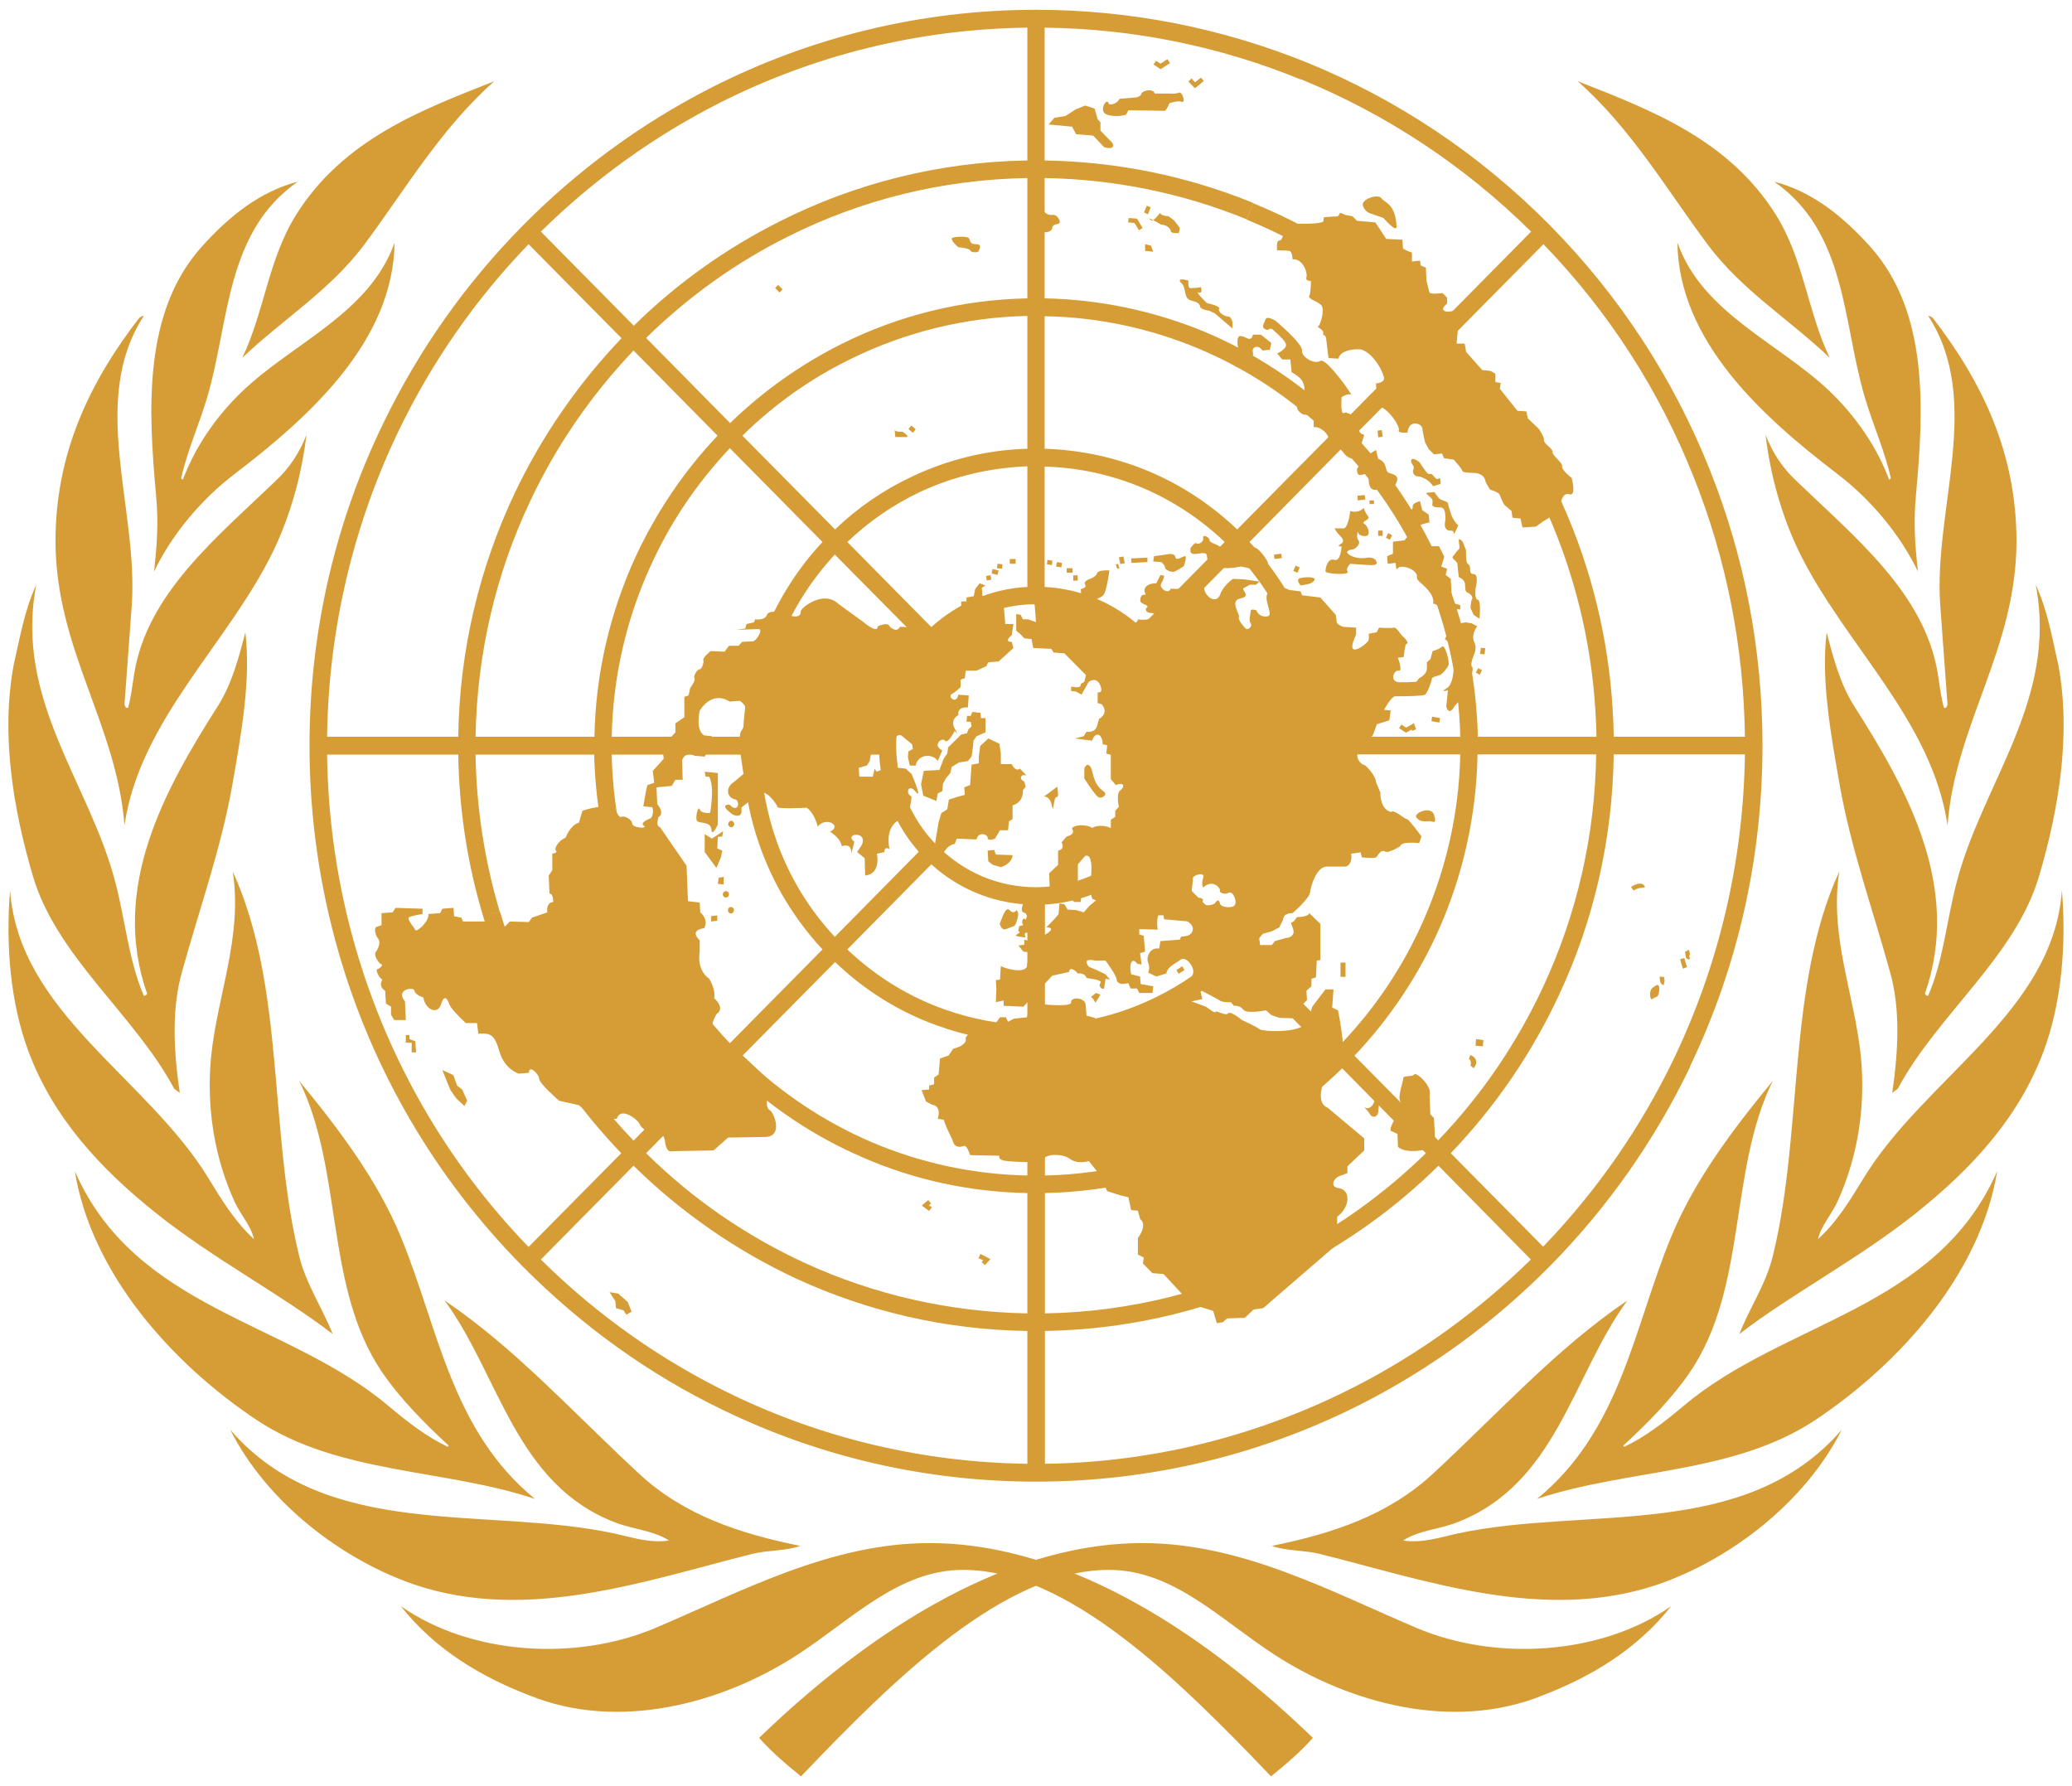 <?xml version="1.0" encoding="UTF-8"?>
<svg xmlns="http://www.w3.org/2000/svg" xmlns:xlink="http://www.w3.org/1999/xlink" width="29pt" height="25pt" viewBox="0 0 29 25" version="1.1">
<g id="surface1">
<path style=" stroke:none;fill-rule:nonzero;fill:rgb(83.922%,61.569%,21.176%);fill-opacity:1;" d="M 18.375 24.324 C 18.207 24.516 17.992 24.699 17.789 24.863 C 16.48 23.492 14.941 21.973 13.48 21.973 C 12.574 21.973 11.918 22.672 11.156 23.164 C 10.102 23.848 8.652 24.234 7.41 23.73 C 6.742 23.473 6.094 23.094 5.609 22.48 C 6.586 23.164 8.051 23.254 9.156 22.793 C 10.375 22.277 11.617 21.598 13.008 21.598 C 15.059 21.598 17.008 23.004 18.375 24.324 Z M 3.223 20.012 C 4.578 21.578 6.793 21.074 8.605 21.465 C 8.855 21.52 9.094 21.602 9.363 21.562 C 9.148 21.422 8.863 21.406 8.617 21.312 C 7.211 20.777 6.992 19.25 6.223 18.203 C 7.203 18.863 8.02 19.77 8.938 20.621 C 9.574 21.215 10.371 21.469 11.199 21.637 C 11 21.711 10.742 21.695 10.527 21.75 C 9.043 22.121 7.398 22.711 5.816 22.184 C 4.797 21.84 3.738 21.035 3.223 20.012 Z M 1.047 16.391 C 1.895 18.332 4.02 18.484 5.434 19.676 C 5.703 19.902 5.969 20.109 6.266 20.25 L 6.281 20.234 C 5.953 19.934 5.602 19.578 5.348 19.207 C 4.539 18.016 4.809 16.391 4.188 15.129 C 4.754 15.816 5.285 16.523 5.609 17.309 C 6.133 18.574 6.312 20.02 7.488 20.98 C 6.215 20.555 4.746 20.637 3.598 19.879 C 2.395 19.078 1.277 17.816 1.047 16.391 Z M 0.141 12.461 C 0.262 14.172 2.062 15.086 2.918 16.492 C 3.102 16.793 3.289 17.102 3.555 17.344 C 3.516 17.164 3.367 17 3.285 16.824 C 3.008 16.219 2.887 15.523 2.953 14.805 C 3.039 13.93 3.398 13.117 3.258 12.199 C 3.996 13.816 3.758 15.836 4.188 17.582 C 4.281 17.969 4.512 18.305 4.656 18.672 C 3.93 18.113 2.98 17.617 2.184 16.98 C 1.41 16.363 0.742 15.645 0.395 14.707 C 0.145 14.031 0.078 13.223 0.141 12.461 Z M 0.191 9.309 C 0.277 8.93 0.344 8.535 0.508 8.184 C 0.195 9.797 1.258 10.961 1.617 12.359 C 1.754 12.883 1.801 13.445 2.012 13.934 C 2.031 13.945 2.047 13.926 2.059 13.91 C 1.539 12.422 2.305 11.051 3.051 9.879 C 3.246 9.57 3.34 9.211 3.434 8.852 C 3.516 9.523 3.371 10.301 3.25 10.996 C 3.09 11.891 2.789 12.727 2.551 13.59 C 2.395 14.125 2.434 14.734 2.516 15.297 L 2.438 15.238 C 1.883 14.199 0.785 13.387 0.457 12.25 C 0.191 11.344 0.008 10.297 0.191 9.309 Z M 0.777 7.574 C 0.777 6.355 1.246 5.359 1.949 4.449 C 1.973 4.438 1.984 4.418 2.012 4.422 C 1.238 5.617 1.941 7.125 1.844 8.477 L 1.742 9.867 C 1.754 9.879 1.754 9.922 1.793 9.906 C 1.836 9.75 1.852 9.586 1.879 9.426 C 2.062 8.305 3.035 7.523 3.859 6.73 C 4.055 6.547 4.199 6.324 4.289 6.086 C 4.223 6.645 4.066 7.215 3.82 7.723 C 3.184 9.023 1.961 10.074 1.742 11.551 C 1.633 10.137 0.777 9.082 0.777 7.574 Z M 2.82 3.457 C 3.211 3.02 3.648 2.676 4.168 2.543 C 3.156 3.246 3.211 4.504 2.902 5.555 C 2.789 5.938 2.625 6.297 2.535 6.695 L 2.559 6.715 C 2.727 6.266 3.016 5.836 3.391 5.477 C 4.102 4.797 5.172 4.387 5.523 3.395 C 5.504 4.773 4.344 5.824 3.285 6.633 C 2.809 6.996 2.402 7.488 2.156 8 C 2.199 7.617 2.219 7.301 2.184 6.93 C 2.074 5.723 2.004 4.371 2.82 3.457 Z M 6.918 1.137 C 6.168 1.801 5.668 2.66 5.094 3.43 C 4.613 4.07 3.957 4.469 3.391 5.008 C 3.699 4.367 3.754 3.633 4.141 3.012 C 4.805 1.949 5.898 1.539 6.918 1.137 Z M 6.918 1.137 "/>
<path style=" stroke:none;fill-rule:nonzero;fill:rgb(83.922%,61.569%,21.176%);fill-opacity:1;" d="M 10.625 24.324 C 10.793 24.516 11.008 24.699 11.211 24.863 C 12.52 23.492 14.059 21.973 15.52 21.973 C 16.426 21.973 17.082 22.672 17.844 23.164 C 18.898 23.848 20.348 24.234 21.59 23.73 C 22.258 23.473 22.906 23.094 23.391 22.48 C 22.414 23.164 20.949 23.254 19.844 22.793 C 18.625 22.277 17.383 21.598 15.992 21.598 C 13.941 21.598 11.992 23.004 10.625 24.324 Z M 25.777 20.012 C 24.422 21.578 22.207 21.074 20.395 21.465 C 20.145 21.52 19.906 21.602 19.637 21.562 C 19.852 21.422 20.137 21.406 20.383 21.312 C 21.789 20.777 22.008 19.25 22.777 18.203 C 21.797 18.863 20.98 19.77 20.062 20.621 C 19.426 21.215 18.629 21.469 17.801 21.637 C 18 21.711 18.258 21.695 18.473 21.75 C 19.957 22.121 21.602 22.711 23.184 22.184 C 24.203 21.84 25.262 21.035 25.777 20.012 Z M 27.953 16.391 C 27.105 18.332 24.98 18.484 23.566 19.676 C 23.297 19.902 23.031 20.109 22.734 20.25 L 22.719 20.234 C 23.047 19.934 23.398 19.578 23.652 19.207 C 24.461 18.016 24.191 16.391 24.812 15.129 C 24.246 15.816 23.715 16.523 23.391 17.309 C 22.867 18.574 22.688 20.02 21.512 20.98 C 22.785 20.555 24.254 20.637 25.402 19.879 C 26.605 19.078 27.723 17.816 27.953 16.391 Z M 28.859 12.461 C 28.738 14.172 26.938 15.086 26.082 16.492 C 25.898 16.793 25.711 17.102 25.445 17.344 C 25.484 17.164 25.633 17 25.715 16.824 C 25.992 16.219 26.113 15.523 26.047 14.805 C 25.961 13.93 25.602 13.117 25.742 12.199 C 25.004 13.816 25.242 15.836 24.812 17.582 C 24.719 17.969 24.488 18.305 24.344 18.672 C 25.07 18.113 26.02 17.617 26.816 16.98 C 27.59 16.363 28.258 15.645 28.605 14.707 C 28.855 14.031 28.922 13.223 28.859 12.461 Z M 28.809 9.309 C 28.723 8.93 28.656 8.535 28.492 8.184 C 28.805 9.797 27.742 10.961 27.383 12.359 C 27.246 12.883 27.199 13.445 26.988 13.934 C 26.969 13.945 26.953 13.926 26.941 13.91 C 27.461 12.422 26.695 11.051 25.949 9.879 C 25.754 9.57 25.66 9.211 25.566 8.852 C 25.484 9.523 25.629 10.301 25.75 10.996 C 25.91 11.891 26.211 12.727 26.449 13.59 C 26.605 14.125 26.566 14.734 26.484 15.297 L 26.562 15.238 C 27.117 14.199 28.215 13.387 28.543 12.25 C 28.809 11.344 28.992 10.297 28.809 9.309 Z M 28.223 7.574 C 28.223 6.355 27.754 5.359 27.051 4.449 C 27.027 4.438 27.016 4.418 26.988 4.422 C 27.762 5.617 27.059 7.125 27.156 8.477 L 27.258 9.867 C 27.246 9.879 27.246 9.922 27.207 9.906 C 27.164 9.75 27.148 9.586 27.121 9.426 C 26.938 8.305 25.965 7.523 25.141 6.73 C 24.945 6.547 24.801 6.324 24.711 6.086 C 24.777 6.645 24.934 7.215 25.18 7.723 C 25.816 9.023 27.039 10.074 27.258 11.551 C 27.367 10.137 28.223 9.082 28.223 7.574 Z M 26.18 3.457 C 25.789 3.02 25.352 2.676 24.832 2.543 C 25.844 3.246 25.789 4.504 26.098 5.555 C 26.211 5.938 26.375 6.297 26.465 6.695 L 26.441 6.715 C 26.273 6.266 25.984 5.836 25.609 5.477 C 24.898 4.797 23.828 4.387 23.477 3.395 C 23.496 4.773 24.656 5.824 25.715 6.633 C 26.191 6.996 26.598 7.488 26.844 8 C 26.801 7.617 26.781 7.301 26.816 6.93 C 26.926 5.723 26.996 4.371 26.18 3.457 Z M 22.082 1.137 C 22.832 1.801 23.332 2.66 23.906 3.43 C 24.387 4.07 25.043 4.469 25.609 5.008 C 25.301 4.367 25.246 3.633 24.859 3.012 C 24.195 1.949 23.102 1.539 22.082 1.137 Z M 22.082 1.137 "/>
<path style=" stroke:none;fill-rule:nonzero;fill:rgb(83.922%,61.569%,21.176%);fill-opacity:1;" d="M 23.652 14.93 L 23.434 14.805 C 22.965 15.785 22.34 16.68 21.598 17.449 L 20.305 16.141 C 20.938 15.48 21.449 14.727 21.824 13.918 L 21.605 13.797 C 21.234 14.598 20.734 15.332 20.129 15.961 L 18.957 14.777 C 19.461 14.246 19.859 13.641 20.148 12.988 L 19.93 12.867 C 19.648 13.512 19.258 14.098 18.781 14.598 L 17.488 13.285 C 17.848 12.898 18.125 12.457 18.316 11.973 L 18.098 11.855 C 17.914 12.324 17.648 12.75 17.312 13.109 L 16.137 11.922 C 16.473 11.543 16.668 11.066 16.695 10.559 L 18.359 10.559 C 18.344 11.016 18.25 11.449 18.098 11.855 L 18.316 11.973 C 18.488 11.527 18.59 11.051 18.602 10.559 L 20.438 10.559 C 20.422 11.379 20.238 12.16 19.93 12.867 L 20.148 12.988 C 20.48 12.23 20.664 11.41 20.68 10.559 L 22.34 10.559 C 22.324 11.715 22.062 12.809 21.605 13.797 L 21.824 13.918 C 22.309 12.879 22.57 11.738 22.586 10.559 L 24.422 10.559 C 24.402 12.078 24.047 13.52 23.434 14.805 L 23.652 14.93 C 24.316 13.547 24.668 12.02 24.668 10.434 C 24.668 9.09 24.414 7.785 23.93 6.574 L 23.703 6.672 C 24.16 7.816 24.406 9.043 24.422 10.312 L 22.586 10.312 C 22.57 9.301 22.375 8.32 22.016 7.406 L 21.793 7.504 C 22.137 8.387 22.328 9.336 22.344 10.312 L 20.684 10.312 C 20.668 9.566 20.523 8.844 20.266 8.168 L 20.039 8.266 C 20.285 8.91 20.422 9.602 20.438 10.312 L 18.602 10.312 C 18.59 9.855 18.504 9.414 18.355 9 L 18.129 9.098 C 18.266 9.484 18.344 9.891 18.359 10.312 L 16.695 10.312 C 16.668 9.805 16.473 9.328 16.141 8.949 L 17.316 7.762 C 17.68 8.152 17.953 8.605 18.129 9.098 L 18.355 9 C 18.164 8.48 17.875 8 17.488 7.586 L 18.785 6.27 C 19.336 6.855 19.762 7.531 20.039 8.266 L 20.266 8.168 C 19.973 7.406 19.535 6.703 18.957 6.094 L 20.133 4.906 C 20.859 5.664 21.418 6.547 21.793 7.504 L 22.016 7.406 C 21.629 6.422 21.055 5.512 20.305 4.73 L 21.602 3.418 C 22.52 4.367 23.227 5.473 23.703 6.672 L 23.93 6.574 C 23.426 5.309 22.672 4.145 21.691 3.152 C 20.707 2.156 19.555 1.391 18.301 0.879 L 18.207 1.109 C 19.395 1.594 20.488 2.312 21.43 3.242 L 20.133 4.555 C 19.371 3.812 18.492 3.234 17.539 2.844 L 17.449 3.074 C 18.371 3.453 19.223 4.012 19.957 4.734 L 18.785 5.922 C 18.215 5.367 17.555 4.934 16.844 4.637 L 16.754 4.871 C 17.434 5.152 18.066 5.566 18.613 6.098 L 17.316 7.41 C 16.949 7.062 16.535 6.789 16.082 6.598 L 15.992 6.828 C 16.414 7.008 16.801 7.262 17.141 7.586 L 15.965 8.777 C 15.594 8.438 15.125 8.242 14.621 8.215 L 14.621 6.531 C 15.102 6.543 15.562 6.648 15.992 6.828 L 16.082 6.598 C 15.625 6.406 15.133 6.297 14.621 6.281 L 14.621 4.426 C 15.363 4.438 16.086 4.594 16.754 4.871 L 16.844 4.637 C 16.145 4.352 15.395 4.191 14.621 4.176 L 14.621 2.492 C 15.605 2.508 16.562 2.707 17.449 3.07 L 17.539 2.84 C 16.621 2.465 15.637 2.262 14.621 2.246 L 14.621 0.387 C 15.871 0.402 17.082 0.652 18.207 1.113 L 18.301 0.879 C 17.109 0.395 15.824 0.137 14.5 0.137 C 12.867 0.137 11.32 0.531 9.949 1.23 L 10.062 1.445 C 11.387 0.773 12.855 0.406 14.379 0.387 L 14.379 2.246 C 13.137 2.266 11.961 2.57 10.914 3.098 L 11.027 3.312 C 12.059 2.793 13.195 2.512 14.379 2.492 L 14.379 4.176 C 13.453 4.195 12.578 4.418 11.797 4.805 L 11.91 5.023 C 12.672 4.648 13.508 4.441 14.379 4.422 L 14.379 6.281 C 13.801 6.297 13.254 6.438 12.762 6.672 L 12.875 6.887 C 13.34 6.668 13.852 6.547 14.379 6.527 L 14.379 8.215 C 14.121 8.227 13.875 8.289 13.648 8.383 L 13.758 8.602 C 13.992 8.508 14.242 8.457 14.5 8.457 C 15.023 8.457 15.512 8.66 15.883 9.035 C 16.254 9.41 16.457 9.906 16.457 10.438 C 16.457 11.527 15.578 12.418 14.5 12.418 C 13.977 12.418 13.488 12.211 13.117 11.836 C 12.746 11.465 12.543 10.965 12.543 10.438 C 12.543 9.906 12.746 9.41 13.117 9.035 C 13.305 8.848 13.523 8.699 13.758 8.602 L 13.648 8.383 C 13.422 8.48 13.215 8.613 13.035 8.777 L 11.859 7.586 C 12.164 7.297 12.504 7.062 12.875 6.887 L 12.762 6.672 C 12.363 6.859 12 7.109 11.688 7.41 L 10.391 6.098 C 10.844 5.652 11.355 5.293 11.91 5.023 L 11.797 4.805 C 11.215 5.094 10.68 5.473 10.219 5.922 L 9.043 4.73 C 9.637 4.148 10.305 3.672 11.027 3.312 L 10.914 3.098 C 10.16 3.477 9.469 3.969 8.871 4.559 L 7.57 3.242 C 8.316 2.508 9.156 1.906 10.062 1.445 L 9.949 1.23 C 7.973 2.238 6.359 3.879 5.379 5.895 L 5.59 6.008 C 6.047 5.066 6.652 4.191 7.398 3.418 L 8.699 4.734 C 8.094 5.367 7.59 6.094 7.207 6.895 L 7.422 7.012 C 7.781 6.246 8.27 5.535 8.867 4.906 L 10.043 6.098 C 9.57 6.598 9.18 7.176 8.887 7.812 L 9.102 7.93 C 9.375 7.324 9.75 6.766 10.215 6.273 L 11.512 7.586 C 11.18 7.941 10.91 8.359 10.719 8.816 L 10.934 8.934 C 11.109 8.504 11.363 8.109 11.684 7.762 L 12.863 8.953 C 12.539 9.32 12.332 9.793 12.305 10.312 L 10.641 10.312 C 10.656 9.832 10.758 9.367 10.934 8.934 L 10.719 8.816 C 10.527 9.277 10.414 9.781 10.398 10.312 L 8.562 10.312 C 8.578 9.477 8.766 8.668 9.102 7.93 L 8.887 7.812 C 8.539 8.578 8.336 9.422 8.32 10.312 L 6.656 10.312 C 6.676 9.152 6.938 8.031 7.422 7.012 L 7.207 6.895 C 6.715 7.934 6.43 9.09 6.414 10.312 L 4.578 10.312 C 4.598 8.797 4.949 7.332 5.59 6.008 L 5.379 5.895 C 4.707 7.266 4.332 8.805 4.332 10.438 C 4.332 11.434 4.473 12.41 4.742 13.34 L 4.98 13.277 C 4.727 12.406 4.59 11.492 4.578 10.562 L 6.414 10.562 C 6.426 11.34 6.543 12.098 6.762 12.824 L 6.996 12.766 C 6.785 12.059 6.668 11.316 6.656 10.562 L 8.316 10.562 C 8.332 11.176 8.43 11.781 8.613 12.352 L 8.848 12.293 C 8.672 11.738 8.574 11.156 8.562 10.562 L 10.398 10.562 C 10.41 11 10.488 11.43 10.633 11.836 L 10.871 11.777 C 10.734 11.391 10.656 10.98 10.641 10.562 L 12.305 10.562 C 12.332 11.066 12.527 11.543 12.859 11.922 L 11.684 13.113 C 11.32 12.723 11.047 12.27 10.871 11.777 L 10.633 11.836 C 10.82 12.371 11.117 12.863 11.512 13.289 L 10.215 14.602 C 9.586 13.938 9.125 13.148 8.852 12.293 L 8.613 12.352 C 8.895 13.25 9.379 14.078 10.043 14.777 L 8.867 15.965 C 7.992 15.051 7.355 13.957 7 12.766 L 6.762 12.824 C 7.129 14.059 7.785 15.191 8.695 16.141 L 7.398 17.453 C 6.25 16.266 5.434 14.836 4.98 13.277 L 4.742 13.34 C 5.215 14.977 6.086 16.48 7.309 17.719 C 8.141 18.559 9.086 19.238 10.117 19.734 L 10.238 19.516 C 9.266 19.047 8.363 18.414 7.57 17.629 L 8.867 16.316 C 9.543 16.98 10.312 17.508 11.141 17.895 L 11.262 17.676 C 10.449 17.301 9.699 16.789 9.043 16.141 L 10.215 14.953 C 10.766 15.488 11.398 15.91 12.082 16.203 L 12.203 15.988 C 11.539 15.703 10.926 15.297 10.391 14.777 L 11.688 13.465 C 12.102 13.863 12.586 14.164 13.113 14.352 L 13.234 14.133 C 12.73 13.957 12.262 13.672 11.859 13.289 L 13.035 12.098 C 13.41 12.438 13.879 12.633 14.379 12.66 L 14.379 14.348 C 13.984 14.336 13.602 14.262 13.234 14.133 L 13.113 14.352 C 13.516 14.5 13.941 14.582 14.379 14.594 L 14.379 16.453 C 13.621 16.438 12.883 16.277 12.203 15.988 L 12.082 16.203 C 12.801 16.516 13.578 16.684 14.379 16.699 L 14.379 18.383 C 13.285 18.363 12.23 18.121 11.262 17.676 L 11.141 17.895 C 12.148 18.359 13.242 18.613 14.379 18.629 L 14.379 20.488 C 12.922 20.469 11.516 20.133 10.238 19.516 L 10.117 19.734 C 11.469 20.391 12.957 20.738 14.5 20.738 C 16.121 20.738 17.68 20.355 19.082 19.637 L 18.969 19.406 C 17.656 20.078 16.184 20.469 14.625 20.488 L 14.625 18.629 C 15.859 18.609 17.051 18.312 18.129 17.762 L 18.016 17.539 C 16.992 18.059 15.84 18.363 14.625 18.383 L 14.625 16.699 C 15.551 16.68 16.445 16.457 17.254 16.047 L 17.141 15.824 C 16.379 16.207 15.527 16.434 14.625 16.453 L 14.625 14.594 C 15.215 14.578 15.785 14.434 16.301 14.176 L 16.188 13.953 C 15.715 14.188 15.184 14.328 14.625 14.348 L 14.625 12.66 C 15.125 12.633 15.594 12.438 15.965 12.098 L 17.141 13.289 C 16.859 13.555 16.539 13.781 16.188 13.953 L 16.301 14.176 C 16.668 13.992 17.012 13.754 17.316 13.465 L 18.609 14.777 C 18.18 15.195 17.684 15.551 17.141 15.824 L 17.254 16.047 C 17.812 15.766 18.328 15.402 18.785 14.953 L 19.957 16.141 C 19.387 16.699 18.73 17.172 18.016 17.539 L 18.129 17.762 C 18.855 17.391 19.531 16.91 20.133 16.316 L 21.426 17.629 C 20.703 18.34 19.875 18.941 18.969 19.406 L 19.082 19.637 C 20.035 19.148 20.914 18.508 21.691 17.723 C 22.508 16.895 23.164 15.953 23.656 14.93 Z M 23.652 14.93 "/>
<path style=" stroke:none;fill-rule:nonzero;fill:rgb(83.922%,61.569%,21.176%);fill-opacity:1;" d="M 15.082 8.051 L 15.02 8.055 L 15.023 8.129 L 15.086 8.125 Z M 15.082 8.051 "/>
<path style=" stroke:none;fill-rule:nonzero;fill:rgb(83.922%,61.569%,21.176%);fill-opacity:1;" d="M 14.93 7.953 L 15.012 7.953 L 15.012 8.016 L 14.93 8.016 Z M 14.93 7.953 "/>
<path style=" stroke:none;fill-rule:nonzero;fill:rgb(83.922%,61.569%,21.176%);fill-opacity:1;" d="M 14.781 7.93 L 14.855 7.941 L 14.863 7.879 L 14.793 7.867 Z M 14.781 7.93 "/>
<path style=" stroke:none;fill-rule:nonzero;fill:rgb(83.922%,61.569%,21.176%);fill-opacity:1;" d="M 14.723 7.91 L 14.652 7.898 L 14.66 7.836 L 14.73 7.848 Z M 14.723 7.91 "/>
<path style=" stroke:none;fill-rule:nonzero;fill:rgb(83.922%,61.569%,21.176%);fill-opacity:1;" d="M 14.133 7.824 L 14.215 7.824 L 14.215 7.891 L 14.133 7.891 Z M 14.133 7.824 "/>
<path style=" stroke:none;fill-rule:nonzero;fill:rgb(83.922%,61.569%,21.176%);fill-opacity:1;" d="M 13.953 7.953 L 14.023 7.961 L 14.031 7.898 L 13.961 7.891 Z M 13.953 7.953 "/>
<path style=" stroke:none;fill-rule:nonzero;fill:rgb(83.922%,61.569%,21.176%);fill-opacity:1;" d="M 13.961 8.047 L 13.879 8.027 L 13.891 7.965 L 13.977 7.984 Z M 13.961 8.047 "/>
<path style=" stroke:none;fill-rule:nonzero;fill:rgb(83.922%,61.569%,21.176%);fill-opacity:1;" d="M 13.812 8.125 L 13.801 8.062 L 13.863 8.051 L 13.875 8.113 Z M 13.812 8.125 "/>
<path style=" stroke:none;fill-rule:nonzero;fill:rgb(83.922%,61.569%,21.176%);fill-opacity:1;" d="M 5.762 14.594 L 5.762 14.73 L 5.824 14.73 L 5.812 14.574 L 5.73 14.543 L 5.73 14.488 L 5.68 14.488 L 5.68 14.594 Z M 5.762 14.594 "/>
<path style=" stroke:none;fill-rule:nonzero;fill:rgb(83.922%,61.569%,21.176%);fill-opacity:1;" d="M 6.191 14.977 L 6.344 15.047 L 6.398 15.195 L 6.469 15.25 L 6.539 15.406 L 6.5 15.48 L 6.387 15.375 L 6.305 15.258 L 6.266 15.164 Z M 6.191 14.977 "/>
<path style=" stroke:none;fill-rule:nonzero;fill:rgb(83.922%,61.569%,21.176%);fill-opacity:1;" d="M 8.785 18.223 L 8.84 18.359 L 8.766 18.402 L 8.727 18.34 L 8.621 18.309 L 8.613 18.211 L 8.531 18.086 L 8.652 18.105 Z M 8.785 18.223 "/>
<path style=" stroke:none;fill-rule:nonzero;fill:rgb(83.922%,61.569%,21.176%);fill-opacity:1;" d="M 14.184 8.734 L 14.07 8.734 L 14.051 8.5 L 14.109 8.457 L 14.109 8.344 L 13.75 8.344 L 13.742 8.227 L 13.793 8.195 L 13.711 8.164 L 13.648 8.246 L 13.629 8.344 L 13.527 8.363 L 13.527 8.418 L 13.453 8.418 L 13.453 8.555 L 13.168 8.797 L 12.594 8.773 C 12.551 8.871 12.449 8.766 12.449 8.766 C 12.43 8.699 12.285 8.766 12.285 8.766 C 12.285 8.879 12.09 8.711 12.09 8.711 L 11.73 8.449 C 11.527 8.258 11.219 8.5 11.207 8.555 C 11.219 8.699 10.973 8.586 10.973 8.586 C 10.973 8.586 10.766 8.523 10.734 8.605 C 10.707 8.691 10.57 8.668 10.57 8.668 L 10.551 8.711 L 10.449 8.734 L 10.43 8.797 L 10.305 8.816 L 10.613 8.805 C 10.695 8.797 10.582 8.984 10.531 8.977 L 10.387 8.984 L 10.336 9.039 L 10.203 9.039 L 10.141 9.121 L 9.945 9.113 C 9.945 9.113 9.832 9.207 9.844 9.238 C 9.855 9.27 9.824 9.367 9.793 9.367 C 9.762 9.367 9.699 9.461 9.719 9.492 C 9.742 9.523 9.66 9.629 9.66 9.629 L 9.637 9.734 L 9.578 9.754 L 9.578 10.039 L 9.453 10.125 L 9.453 10.25 L 9.27 10.453 L 9.289 10.621 L 9.137 10.789 L 9.156 10.957 L 9.062 10.988 L 9.043 11.062 L 9.004 11.285 L 9.105 11.297 C 9.156 11.273 9.145 11.434 9.105 11.453 C 9.062 11.473 8.953 11.516 9.012 11.559 C 9.074 11.602 8.848 11.59 8.848 11.527 C 8.848 11.465 8.727 11.41 8.695 11.434 C 8.664 11.453 8.613 11.336 8.613 11.336 C 8.5 11.223 8.152 11.348 8.152 11.348 L 8.102 11.516 C 7.988 11.539 7.914 11.727 7.914 11.727 C 7.824 11.758 7.75 11.875 7.781 11.906 C 7.812 11.938 7.73 11.949 7.73 11.949 L 7.73 12.18 L 7.68 12.254 L 7.691 12.508 C 7.75 12.508 7.742 12.625 7.742 12.625 C 7.637 12.633 7.66 12.77 7.66 12.77 L 7.445 12.844 L 7.402 12.906 L 7.137 12.898 L 7.062 12.973 L 6.992 12.898 L 6.48 12.898 L 6.457 12.844 L 6.355 12.824 L 6.348 12.707 L 6.191 12.719 L 6.16 12.781 L 5.996 12.793 C 6.008 12.898 5.832 13.055 5.812 13.016 C 5.793 12.973 5.68 12.855 5.73 12.836 C 5.781 12.812 5.914 12.793 5.914 12.793 L 5.914 12.719 L 5.535 12.707 L 5.496 12.77 L 5.34 12.781 L 5.34 12.949 L 5.27 12.973 C 5.219 13.004 5.277 13.117 5.277 13.117 C 5.352 13.191 5.27 13.309 5.27 13.309 C 5.207 13.371 5.32 13.488 5.32 13.488 C 5.402 13.508 5.27 13.574 5.27 13.574 C 5.289 13.68 5.352 13.711 5.352 13.711 C 5.289 13.816 5.391 13.867 5.391 13.867 L 5.402 14.047 L 5.473 14.09 L 5.473 14.203 L 5.516 14.277 L 5.68 14.277 L 5.668 14.016 C 5.527 13.848 5.793 13.805 5.801 13.867 C 5.812 13.93 5.926 13.961 5.926 13.961 C 5.945 14.121 6.121 14.215 6.172 14.059 C 6.223 13.898 6.266 13.992 6.293 14.066 C 6.324 14.141 6.52 14.32 6.52 14.32 L 6.676 14.32 L 6.695 14.469 C 6.871 14.457 6.922 14.48 6.992 14.723 C 7.062 14.965 7.258 15.027 7.258 15.027 L 7.402 15.016 C 7.402 14.891 7.547 15.039 7.547 15.102 C 7.547 15.164 7.824 15.406 7.824 15.406 L 8.102 15.469 L 8.355 15.68 L 8.551 15.66 L 8.633 15.66 C 8.684 15.48 8.93 15.672 8.953 15.734 C 8.973 15.797 9.137 15.902 9.156 15.852 C 9.176 15.797 9.289 15.828 9.309 15.988 C 9.332 16.145 9.402 16.113 9.402 16.113 L 9.988 16.102 L 10.191 15.922 L 10.715 15.914 C 10.98 15.902 10.816 15.535 10.766 15.535 C 10.676 15.461 10.797 15.152 10.797 15.152 L 10.051 14.449 C 9.875 14.449 10.027 14.195 10.027 14.195 C 10.16 14.109 9.996 13.973 9.996 13.973 C 10.02 13.848 9.926 13.699 9.926 13.699 C 9.742 13.57 9.793 13.328 9.793 13.328 L 9.793 13.16 C 9.637 13.012 9.855 12.992 9.855 12.992 C 9.926 12.867 9.801 12.77 9.801 12.77 L 9.793 12.633 L 9.629 12.613 L 9.609 12.117 L 9.238 11.578 C 9.168 11.559 9.219 11.434 9.219 11.434 C 9.309 11.379 9.199 11.254 9.199 11.254 L 9.188 11.02 L 9.402 11 L 9.453 10.914 L 9.555 10.914 L 9.547 10.641 C 9.598 10.504 9.719 10.578 9.719 10.578 L 9.863 10.59 L 9.945 10.43 L 9.965 10.305 L 9.855 10.293 C 9.73 10.219 9.793 9.945 9.793 9.945 C 9.988 9.648 10.211 9.82 10.211 9.82 L 10.355 9.809 C 10.57 9.957 10.375 10.23 10.375 10.23 C 10.336 10.293 10.355 10.492 10.355 10.492 L 10.406 10.832 L 10.273 10.945 C 10.16 11.012 10.16 11.156 10.285 11.188 C 10.367 11.199 10.336 11.398 10.211 11.262 C 10.027 11.262 10.316 11.434 10.234 11.391 C 10.418 11.484 10.375 11.305 10.375 11.305 L 10.625 11.105 C 10.715 11.031 10.879 11.262 10.879 11.293 C 10.879 11.328 11.289 11.305 11.289 11.305 C 11.402 11.379 11.445 11.57 11.445 11.57 C 11.559 11.422 11.793 11.559 11.617 11.641 C 11.781 11.746 11.781 11.844 11.781 11.844 C 11.914 11.801 11.914 11.906 11.914 11.938 C 11.914 11.969 11.957 11.781 11.957 11.781 C 11.801 11.664 12.16 11.621 12.059 11.832 L 11.996 11.926 L 12.102 12.012 L 12.109 12.254 C 12.336 12.234 12.273 11.949 12.273 11.949 L 12.379 11.926 C 12.379 11.832 12.449 11.887 12.449 11.887 C 12.379 11.527 12.613 11.465 12.613 11.465 C 12.746 11.434 12.758 11.148 12.758 11.148 C 12.664 11.105 12.715 10.957 12.816 11.082 C 12.922 11.211 12.758 10.832 12.758 10.832 L 12.676 10.758 L 12.562 10.746 L 12.551 10.629 L 12.367 10.629 L 12.336 10.777 L 12.266 10.801 L 12.242 10.758 L 12.215 10.871 L 12.027 10.871 L 12.02 10.746 L 12.133 10.715 L 12.172 10.652 L 12.203 10.484 L 12.336 10.484 L 12.512 10.43 C 12.52 10.25 12.613 10.293 12.613 10.293 L 12.676 10.344 L 12.766 10.418 L 12.777 10.484 L 12.715 10.516 L 12.707 10.598 L 12.734 10.715 L 12.816 10.715 C 12.848 10.547 13.062 10.547 13.125 10.652 L 13.188 10.504 C 13.043 10.43 13.184 10.312 13.227 10.367 C 13.266 10.418 13.363 10.23 13.363 10.23 C 13.363 10.23 13.434 10.324 13.363 10.199 C 13.289 10.07 13.414 10.008 13.414 10.008 C 13.395 9.883 13.547 9.902 13.547 9.902 L 13.559 9.734 L 13.414 9.723 C 13.383 9.871 13.258 9.746 13.32 9.715 C 13.383 9.68 13.445 9.617 13.445 9.617 L 13.445 9.512 L 13.504 9.492 L 13.516 9.387 L 13.668 9.387 L 13.805 9.324 L 13.832 9.27 L 13.977 9.258 L 14.184 9.07 L 14.16 8.984 C 14.039 8.984 14.16 8.891 14.16 8.891 Z M 14.184 8.734 "/>
<path style=" stroke:none;fill-rule:nonzero;fill:rgb(83.922%,61.569%,21.176%);fill-opacity:1;" d="M 10.047 10.82 L 9.863 10.801 L 9.875 10.871 L 9.926 10.871 C 10.008 11.02 9.938 11.379 9.938 11.379 C 9.938 11.379 9.812 11.391 9.793 11.328 C 9.773 11.262 9.719 11.465 9.762 11.496 C 9.801 11.527 9.945 11.496 9.957 11.609 C 9.965 11.727 10.047 11.539 10.047 11.539 Z M 10.047 10.82 "/>
<path style=" stroke:none;fill-rule:nonzero;fill:rgb(83.922%,61.569%,21.176%);fill-opacity:1;" d="M 9.863 11.676 L 9.863 11.926 L 10.027 12.148 L 10.09 12 L 10.109 11.906 L 10.039 11.875 L 10.047 11.715 L 10.109 11.707 L 10.121 11.633 L 9.965 11.738 Z M 9.863 11.676 "/>
<path style=" stroke:none;fill-rule:nonzero;fill:rgb(83.922%,61.569%,21.176%);fill-opacity:1;" d="M 10.129 12.379 L 10.129 12.273 L 10.059 12.285 L 10.047 12.371 Z M 10.129 12.379 "/>
<path style=" stroke:none;fill-rule:nonzero;fill:rgb(83.922%,61.569%,21.176%);fill-opacity:1;" d="M 10.039 12.887 L 10.039 12.812 L 9.953 12.824 L 9.953 12.898 Z M 10.039 12.887 "/>
<path style=" stroke:none;fill-rule:nonzero;fill:rgb(83.922%,61.569%,21.176%);fill-opacity:1;" d="M 10.16 12.562 C 10.184 12.562 10.203 12.543 10.203 12.52 C 10.203 12.492 10.184 12.473 10.16 12.473 C 10.137 12.473 10.117 12.492 10.117 12.52 C 10.117 12.543 10.137 12.562 10.16 12.562 Z M 10.16 12.562 "/>
<path style=" stroke:none;fill-rule:nonzero;fill:rgb(83.922%,61.569%,21.176%);fill-opacity:1;" d="M 10.273 12.738 C 10.273 12.766 10.254 12.785 10.23 12.785 C 10.207 12.785 10.188 12.766 10.188 12.738 C 10.188 12.715 10.207 12.695 10.23 12.695 C 10.254 12.695 10.273 12.715 10.273 12.738 Z M 10.273 12.738 "/>
<path style=" stroke:none;fill-rule:nonzero;fill:rgb(83.922%,61.569%,21.176%);fill-opacity:1;" d="M 10.277 11.535 C 10.277 11.559 10.258 11.578 10.234 11.578 C 10.211 11.578 10.191 11.559 10.191 11.535 C 10.191 11.512 10.211 11.488 10.234 11.488 C 10.258 11.488 10.277 11.512 10.277 11.535 Z M 10.277 11.535 "/>
<path style=" stroke:none;fill-rule:nonzero;fill:rgb(83.922%,61.569%,21.176%);fill-opacity:1;" d="M 13.527 10.102 L 13.586 10.102 L 13.598 10.168 L 13.555 10.207 L 13.535 10.262 L 13.453 10.281 L 13.27 10.461 L 13.258 10.547 L 13.207 10.621 L 13.148 10.777 L 12.93 10.789 L 12.891 10.977 L 12.922 11.137 L 13.105 11.211 L 13.125 11.105 L 13.188 11.074 L 13.199 10.969 L 13.238 10.895 L 13.301 10.82 L 13.32 10.734 L 13.422 10.672 L 13.547 10.652 L 13.598 10.59 L 13.617 10.461 L 13.625 10.367 L 13.668 10.305 L 13.793 10.25 L 13.793 10.051 L 13.73 10.051 L 13.723 9.977 L 13.609 9.965 L 13.586 10.02 L 13.535 10.02 Z M 13.527 10.102 "/>
<path style=" stroke:none;fill-rule:nonzero;fill:rgb(83.922%,61.569%,21.176%);fill-opacity:1;" d="M 14.008 10.695 L 14.008 10.547 L 13.988 10.41 L 13.832 10.336 L 13.719 10.441 L 13.699 10.59 L 13.699 10.684 L 13.598 10.703 L 13.578 10.988 L 13.496 11.02 L 13.504 11.125 L 13.391 11.156 L 13.281 11.191 L 13.258 11.328 L 13.176 11.379 L 13.137 11.508 L 13.086 11.812 C 13.086 11.812 13.176 11.992 13.227 11.906 C 13.281 11.82 13.363 11.812 13.363 11.812 L 13.391 11.738 L 13.668 11.75 C 13.691 11.633 13.824 11.676 13.824 11.727 C 13.824 11.781 13.926 11.738 13.926 11.738 L 13.996 11.621 L 14.109 11.621 L 14.121 11.496 L 14.172 11.465 L 14.172 11.273 C 14.336 11.223 14.316 11.062 14.316 11.062 L 14.355 11.012 L 14.336 10.938 C 14.254 10.906 14.293 10.832 14.348 10.852 C 14.398 10.875 14.273 10.758 14.273 10.758 C 14.211 10.809 14.16 10.695 14.16 10.695 Z M 14.008 10.695 "/>
<path style=" stroke:none;fill-rule:nonzero;fill:rgb(83.922%,61.569%,21.176%);fill-opacity:1;" d="M 14.172 11.969 C 14.16 12.098 14.008 12.137 14.008 12.137 L 13.895 12.105 L 13.832 12.055 L 13.824 11.906 L 13.914 11.895 L 13.938 11.961 Z M 14.172 11.969 "/>
<path style=" stroke:none;fill-rule:nonzero;fill:rgb(83.922%,61.569%,21.176%);fill-opacity:1;" d="M 14.727 11.297 C 14.746 11.387 14.746 11.148 14.789 11.156 C 14.828 11.168 14.797 11.012 14.797 11.012 L 14.613 11.148 C 14.707 11.156 14.715 11.254 14.727 11.297 Z M 14.727 11.297 "/>
<path style=" stroke:none;fill-rule:nonzero;fill:rgb(83.922%,61.569%,21.176%);fill-opacity:1;" d="M 15.27 10.746 C 15.309 10.84 15.301 10.977 15.453 11.082 C 15.504 11.121 15.422 11.188 15.371 11.156 C 15.32 11.125 15.176 10.895 15.176 10.895 L 15.176 10.758 C 15.207 10.672 15.25 10.707 15.27 10.746 Z M 15.27 10.746 "/>
<path style=" stroke:none;fill-rule:nonzero;fill:rgb(83.922%,61.569%,21.176%);fill-opacity:1;" d="M 15.27 13.953 L 15.301 13.984 L 15.332 14.035 L 15.402 13.922 L 15.34 13.898 Z M 15.27 13.953 "/>
<path style=" stroke:none;fill-rule:nonzero;fill:rgb(83.922%,61.569%,21.176%);fill-opacity:1;" d="M 16.496 13.629 L 16.578 13.578 L 16.547 13.523 L 16.465 13.578 Z M 16.496 13.629 "/>
<path style=" stroke:none;fill-rule:nonzero;fill:rgb(83.922%,61.569%,21.176%);fill-opacity:1;" d="M 19.465 15.828 L 19.559 15.871 L 19.566 16.051 C 19.691 16.176 20.09 16.07 20.09 16.039 C 20.09 16.008 20.07 15.648 20.07 15.648 L 20.02 15.598 L 20.008 15.332 C 20.051 15.195 19.812 14.996 19.793 15.039 C 19.773 15.078 19.641 15.047 19.641 15.09 C 19.641 15.133 19.559 15.344 19.598 15.418 C 19.641 15.492 19.566 15.492 19.559 15.566 C 19.547 15.641 19.445 15.766 19.465 15.828 Z M 19.465 15.828 "/>
<path style=" stroke:none;fill-rule:nonzero;fill:rgb(83.922%,61.569%,21.176%);fill-opacity:1;" d="M 19.238 15.406 C 19.219 15.488 19.148 15.535 19.105 15.5 C 19.062 15.469 19.156 15.555 19.176 15.598 C 19.199 15.641 19.258 15.641 19.281 15.598 C 19.301 15.555 19.289 15.461 19.312 15.418 C 19.332 15.375 19.25 15.363 19.238 15.406 Z M 19.238 15.406 "/>
<path style=" stroke:none;fill-rule:nonzero;fill:rgb(83.922%,61.569%,21.176%);fill-opacity:1;" d="M 18.762 13.473 L 18.832 13.473 L 18.832 13.672 L 18.762 13.672 Z M 18.762 13.473 "/>
<path style=" stroke:none;fill-rule:nonzero;fill:rgb(83.922%,61.569%,21.176%);fill-opacity:1;" d="M 19.824 11.441 C 19.777 11.383 20.027 11.273 20.07 11.402 C 20.109 11.527 20.07 11.508 20.027 11.496 C 19.988 11.484 19.887 11.527 19.824 11.441 Z M 19.824 11.441 "/>
<path style=" stroke:none;fill-rule:nonzero;fill:rgb(83.922%,61.569%,21.176%);fill-opacity:1;" d="M 20.043 10.031 L 20.035 10.094 L 20.145 10.113 L 20.156 10.051 Z M 20.043 10.031 "/>
<path style=" stroke:none;fill-rule:nonzero;fill:rgb(83.922%,61.569%,21.176%);fill-opacity:1;" d="M 19.758 10.211 L 19.766 10.23 L 19.82 10.207 L 19.801 10.156 L 19.789 10.121 L 19.758 10.141 L 19.68 10.184 L 19.613 10.141 L 19.582 10.191 L 19.664 10.246 L 19.68 10.254 L 19.695 10.246 Z M 19.758 10.211 "/>
<path style=" stroke:none;fill-rule:nonzero;fill:rgb(83.922%,61.569%,21.176%);fill-opacity:1;" d="M 20.141 7.645 L 19.988 7.645 C 19.988 7.645 20.039 7.668 19.895 7.531 C 19.75 7.395 19.66 7.562 19.66 7.562 L 19.496 7.582 L 19.496 7.75 L 19.414 7.785 L 19.422 7.891 L 19.535 7.879 C 19.535 7.879 19.535 8.004 19.566 7.953 C 19.598 7.898 19.855 7.961 19.832 8.09 C 19.824 8.141 20.09 8.277 20.059 8.449 C 20.191 8.469 20.16 8.605 20.16 8.605 L 20.336 8.629 L 20.387 8.523 L 20.438 8.531 L 20.438 8.469 L 20.324 8.438 L 20.305 8.102 L 20.234 8.047 L 20.254 7.961 L 20.172 7.93 L 20.215 7.793 Z M 20.141 7.645 "/>
<path style=" stroke:none;fill-rule:nonzero;fill:rgb(83.922%,61.569%,21.176%);fill-opacity:1;" d="M 20.594 8.723 L 20.512 8.711 L 20.324 8.742 L 20.223 8.945 C 20.223 8.945 20.273 8.977 20.316 9.051 C 20.355 9.121 20.379 9.555 20.254 9.629 C 20.133 9.703 20.266 9.66 20.266 9.66 L 20.242 9.891 C 20.273 9.996 20.324 9.945 20.355 9.891 C 20.387 9.84 20.418 9.828 20.461 9.777 C 20.5 9.723 20.562 9.629 20.57 9.555 C 20.582 9.48 20.633 9.367 20.602 9.332 C 20.57 9.301 20.633 9.156 20.633 9.156 C 20.633 9.156 20.676 9.07 20.633 8.984 C 20.594 8.902 20.645 8.805 20.676 8.766 Z M 20.594 8.723 "/>
<path style=" stroke:none;fill-rule:nonzero;fill:rgb(83.922%,61.569%,21.176%);fill-opacity:1;" d="M 20.715 9.152 L 20.727 9.066 L 20.789 9.074 L 20.777 9.16 Z M 20.715 9.152 "/>
<path style=" stroke:none;fill-rule:nonzero;fill:rgb(83.922%,61.569%,21.176%);fill-opacity:1;" d="M 20.711 9.445 L 20.656 9.414 L 20.688 9.352 L 20.742 9.379 Z M 20.711 9.445 "/>
<path style=" stroke:none;fill-rule:nonzero;fill:rgb(83.922%,61.569%,21.176%);fill-opacity:1;" d="M 20.625 8.605 L 20.582 8.512 C 20.582 8.512 20.582 8.426 20.602 8.387 C 20.625 8.344 20.562 8.301 20.531 8.289 C 20.5 8.281 20.512 8.195 20.5 8.152 C 20.488 8.109 20.418 8.078 20.418 8.078 C 20.418 8.078 20.398 7.922 20.398 7.891 C 20.398 7.859 20.305 7.816 20.336 7.785 C 20.367 7.754 20.387 7.711 20.418 7.688 C 20.449 7.668 20.387 7.52 20.438 7.551 C 20.488 7.582 20.488 7.637 20.512 7.68 C 20.531 7.719 20.5 7.867 20.551 7.898 C 20.602 7.93 20.543 8.035 20.625 8.035 C 20.707 8.035 20.652 8.238 20.652 8.238 C 20.652 8.238 20.633 8.387 20.684 8.395 C 20.734 8.406 20.707 8.66 20.707 8.66 Z M 20.625 8.605 "/>
<path style=" stroke:none;fill-rule:nonzero;fill:rgb(83.922%,61.569%,21.176%);fill-opacity:1;" d="M 19.957 6.898 C 19.988 6.941 20.051 6.973 20.051 7.016 C 20.051 7.055 20.027 7.086 20.09 7.098 C 20.152 7.109 20.191 7.086 20.215 7.141 C 20.234 7.191 20.234 7.277 20.223 7.32 C 20.215 7.363 20.234 7.426 20.285 7.426 C 20.336 7.426 20.348 7.434 20.348 7.469 C 20.348 7.5 20.41 7.352 20.41 7.352 C 20.355 7.309 20.316 7.215 20.316 7.215 C 20.316 7.215 20.266 7.066 20.266 7.047 C 20.266 7.023 20.191 7.004 20.164 6.992 C 20.133 6.98 20.078 6.887 20.078 6.887 Z M 19.957 6.898 "/>
<path style=" stroke:none;fill-rule:nonzero;fill:rgb(83.922%,61.569%,21.176%);fill-opacity:1;" d="M 20.059 6.805 C 20.027 6.762 19.996 6.73 19.957 6.707 C 19.914 6.688 19.887 6.668 19.844 6.668 C 19.805 6.668 19.762 6.625 19.781 6.57 C 19.805 6.52 19.75 6.496 19.75 6.457 C 19.75 6.414 19.781 6.414 19.832 6.445 C 19.887 6.477 19.875 6.488 19.914 6.539 C 19.957 6.594 19.977 6.645 20.02 6.633 C 20.059 6.625 20.09 6.73 20.133 6.699 C 20.172 6.668 20.16 6.773 20.16 6.773 Z M 20.059 6.805 "/>
<path style=" stroke:none;fill-rule:nonzero;fill:rgb(83.922%,61.569%,21.176%);fill-opacity:1;" d="M 18.859 7.996 C 18.914 8.055 18.551 8.035 18.551 7.996 C 18.551 7.953 18.582 7.805 18.676 7.836 C 18.766 7.867 18.777 7.648 18.777 7.648 C 18.777 7.648 18.695 7.656 18.766 7.613 C 18.84 7.574 18.766 7.508 18.734 7.477 C 18.707 7.445 18.676 7.395 18.676 7.395 L 18.816 7.395 C 18.879 7.352 18.898 7.152 18.898 7.152 C 19.023 7.191 19.086 7.109 19.086 7.109 C 19.086 7.109 19.105 7.172 19.148 7.227 C 19.188 7.277 19.043 7.297 19.094 7.332 C 19.148 7.363 19.168 7.457 19.148 7.488 C 19.125 7.52 19.012 7.5 19.012 7.457 C 19.012 7.414 18.973 7.508 19.012 7.562 C 19.055 7.613 18.961 7.688 18.941 7.688 C 18.922 7.688 18.789 7.711 18.898 7.773 C 19.012 7.836 19.137 7.805 19.137 7.805 C 19.137 7.805 19.23 7.793 19.258 7.848 C 19.289 7.898 19.25 7.91 19.199 7.91 C 19.148 7.91 18.898 7.891 18.898 7.891 C 18.898 7.891 18.828 7.961 18.859 7.996 Z M 18.859 7.996 "/>
<path style=" stroke:none;fill-rule:nonzero;fill:rgb(83.922%,61.569%,21.176%);fill-opacity:1;" d="M 18.203 8.09 C 18.254 8.078 18.379 8.07 18.398 8.102 C 18.418 8.133 18.324 8.172 18.324 8.172 L 18.203 8.195 C 18.16 8.141 18.152 8.102 18.203 8.09 Z M 18.203 8.09 "/>
<path style=" stroke:none;fill-rule:nonzero;fill:rgb(83.922%,61.569%,21.176%);fill-opacity:1;" d="M 19.527 7.203 C 19.609 7.16 19.781 7.16 19.773 7.098 C 19.762 7.035 19.875 7.016 19.875 7.016 L 19.906 7.141 L 19.996 7.203 L 20.008 7.32 C 20.008 7.32 20.039 7.297 19.926 7.332 C 19.812 7.363 19.887 7.414 19.887 7.414 L 19.641 7.426 L 19.609 7.32 Z M 19.527 7.203 "/>
<path style=" stroke:none;fill-rule:nonzero;fill:rgb(83.922%,61.569%,21.176%);fill-opacity:1;" d="M 19.125 6.633 C 19.188 6.633 19.105 6.879 19.27 6.855 C 19.434 6.836 19.281 6.93 19.402 6.941 C 19.527 6.949 19.496 6.844 19.535 6.773 C 19.578 6.699 19.559 6.656 19.484 6.633 C 19.414 6.613 19.414 6.613 19.391 6.527 C 19.371 6.445 19.289 6.422 19.289 6.422 L 19.258 6.297 L 19.125 6.383 L 18.992 6.562 C 18.992 6.699 19.062 6.633 19.125 6.633 Z M 19.125 6.633 "/>
<path style=" stroke:none;fill-rule:nonzero;fill:rgb(83.922%,61.569%,21.176%);fill-opacity:1;" d="M 19.398 7.527 L 19.43 7.461 L 19.484 7.492 L 19.453 7.555 Z M 19.398 7.527 "/>
<path style=" stroke:none;fill-rule:nonzero;fill:rgb(83.922%,61.569%,21.176%);fill-opacity:1;" d="M 19.289 7.426 L 19.352 7.426 L 19.352 7.5 L 19.289 7.5 Z M 19.289 7.426 "/>
<path style=" stroke:none;fill-rule:nonzero;fill:rgb(83.922%,61.569%,21.176%);fill-opacity:1;" d="M 19.34 6.02 L 19.352 6.113 L 19.289 6.121 L 19.281 6.027 Z M 19.34 6.02 "/>
<path style=" stroke:none;fill-rule:nonzero;fill:rgb(83.922%,61.569%,21.176%);fill-opacity:1;" d="M 19.168 7.004 L 19.23 7.004 L 19.23 7.055 L 19.168 7.055 Z M 19.168 7.004 "/>
<path style=" stroke:none;fill-rule:nonzero;fill:rgb(83.922%,61.569%,21.176%);fill-opacity:1;" d="M 19.004 7.004 L 19 6.938 L 19.102 6.93 L 19.109 6.992 Z M 19.004 7.004 "/>
<path style=" stroke:none;fill-rule:nonzero;fill:rgb(83.922%,61.569%,21.176%);fill-opacity:1;" d="M 18.16 8.016 L 18.102 7.992 L 18.133 7.918 L 18.191 7.941 Z M 18.16 8.016 "/>
<path style=" stroke:none;fill-rule:nonzero;fill:rgb(83.922%,61.569%,21.176%);fill-opacity:1;" d="M 17.836 7.824 L 17.832 7.762 L 17.934 7.75 L 17.941 7.812 Z M 17.836 7.824 "/>
<path style=" stroke:none;fill-rule:nonzero;fill:rgb(83.922%,61.569%,21.176%);fill-opacity:1;" d="M 16.059 7.805 L 15.832 7.816 L 15.836 7.879 L 16.059 7.867 Z M 16.059 7.805 "/>
<path style=" stroke:none;fill-rule:nonzero;fill:rgb(83.922%,61.569%,21.176%);fill-opacity:1;" d="M 15.68 7.895 L 15.66 7.801 L 15.723 7.789 L 15.742 7.883 Z M 15.68 7.895 "/>
<path style=" stroke:none;fill-rule:nonzero;fill:rgb(83.922%,61.569%,21.176%);fill-opacity:1;" d="M 15.637 7.961 L 15.617 7.902 L 15.648 7.891 L 15.668 7.953 Z M 15.637 7.961 "/>
<path style=" stroke:none;fill-rule:nonzero;fill:rgb(83.922%,61.569%,21.176%);fill-opacity:1;" d="M 16.152 7.785 L 16.141 7.859 L 16.254 7.867 C 16.254 7.867 16.305 7.91 16.305 7.941 C 16.305 7.973 16.375 8.004 16.418 8.004 C 16.457 8.004 16.57 7.922 16.57 7.922 C 16.57 7.922 16.621 7.773 16.582 7.785 C 16.539 7.793 16.457 7.859 16.449 7.793 C 16.438 7.73 16.316 7.762 16.316 7.762 Z M 16.152 7.785 "/>
<path style=" stroke:none;fill-rule:nonzero;fill:rgb(83.922%,61.569%,21.176%);fill-opacity:1;" d="M 16.664 7.668 C 16.664 7.699 16.645 7.742 16.703 7.754 C 16.766 7.762 16.879 7.711 16.891 7.773 C 16.898 7.836 16.898 7.879 16.98 7.91 C 17.062 7.941 17.117 7.953 17.176 7.953 C 17.238 7.953 17.371 7.93 17.371 7.93 C 17.371 7.93 17.516 7.953 17.547 7.984 C 17.66 8.102 17.73 8.133 17.762 8.078 C 17.793 8.027 17.75 7.91 17.742 7.867 C 17.73 7.824 17.586 7.625 17.535 7.668 C 17.484 7.711 17.473 7.668 17.383 7.699 C 17.289 7.73 17.094 7.711 17.086 7.668 C 17.074 7.625 16.93 7.605 16.93 7.562 C 16.93 7.52 16.828 7.469 16.84 7.531 C 16.848 7.594 16.766 7.625 16.746 7.605 C 16.727 7.582 16.664 7.668 16.664 7.668 Z M 16.664 7.668 "/>
<path style=" stroke:none;fill-rule:nonzero;fill:rgb(83.922%,61.569%,21.176%);fill-opacity:1;" d="M 19.023 6.316 L 19.094 6.086 C 18.992 6.066 19.012 5.949 19.012 5.949 C 19.004 5.855 18.859 5.75 18.809 5.781 C 18.758 5.812 18.777 5.559 18.777 5.559 C 18.777 5.559 18.871 5.496 18.91 5.527 C 18.953 5.559 18.562 5 18.48 5.051 C 18.398 5.105 18.215 5 18.223 4.906 C 18.234 4.809 17.855 4.492 17.855 4.492 C 17.855 4.492 17.73 4.41 17.711 4.473 C 17.691 4.535 17.648 4.578 17.711 4.609 C 17.773 4.641 17.762 4.559 17.832 4.629 C 17.906 4.703 18.039 4.801 17.988 4.863 C 17.938 4.926 17.875 4.945 17.875 4.945 L 17.945 5.031 L 18.059 5.031 L 18.078 5.211 C 18.078 5.211 18.203 5.273 18.234 5.348 C 18.266 5.422 18.266 5.465 18.234 5.508 C 18.203 5.547 18.141 5.621 18.152 5.695 C 18.16 5.77 18.242 5.801 18.242 5.801 L 18.324 5.812 L 18.387 5.844 L 18.387 5.98 C 18.469 5.961 18.602 6.074 18.594 6.148 C 18.582 6.223 18.613 6.18 18.715 6.254 C 18.82 6.328 18.789 6.34 18.859 6.391 C 18.93 6.445 18.992 6.414 19.023 6.316 Z M 19.023 6.316 "/>
<path style=" stroke:none;fill-rule:nonzero;fill:rgb(83.922%,61.569%,21.176%);fill-opacity:1;" d="M 17.332 4.883 C 17.32 4.84 17.301 4.695 17.363 4.703 C 17.422 4.715 17.383 4.703 17.453 4.734 C 17.527 4.77 17.535 4.684 17.535 4.684 L 17.648 4.684 L 17.793 4.801 L 17.773 4.895 L 17.668 4.906 C 17.617 4.82 17.516 4.852 17.535 4.926 C 17.555 5 17.484 5.137 17.445 5.148 C 17.402 5.156 17.27 5.156 17.281 5.094 C 17.289 5.031 17.332 4.883 17.332 4.883 Z M 17.332 4.883 "/>
<path style=" stroke:none;fill-rule:nonzero;fill:rgb(83.922%,61.569%,21.176%);fill-opacity:1;" d="M 17.25 4.598 L 17.25 4.516 C 17.25 4.516 17.238 4.43 17.188 4.43 C 17.137 4.43 17.043 4.367 17.062 4.324 C 17.086 4.281 16.891 4.242 16.891 4.242 C 16.891 4.242 16.715 4.07 16.777 4.094 C 16.84 4.113 16.809 4.02 16.809 4.02 C 16.809 4.02 16.684 4.039 16.652 4.031 C 16.625 4.02 16.633 3.926 16.633 3.926 C 16.633 3.926 16.512 3.891 16.512 3.926 C 16.512 3.957 16.551 3.957 16.57 4.02 C 16.594 4.082 16.582 4.188 16.676 4.207 C 16.766 4.23 16.789 4.25 16.797 4.293 C 16.809 4.336 16.922 4.348 16.922 4.348 L 17.004 4.387 Z M 17.25 4.598 "/>
<path style=" stroke:none;fill-rule:nonzero;fill:rgb(83.922%,61.569%,21.176%);fill-opacity:1;" d="M 16.141 3.523 L 16.109 3.438 L 16.027 3.418 L 16.027 3.512 Z M 16.141 3.523 "/>
<path style=" stroke:none;fill-rule:nonzero;fill:rgb(83.922%,61.569%,21.176%);fill-opacity:1;" d="M 16.109 3.082 C 16.004 3 16.254 3.145 16.254 3.145 C 16.336 3.145 16.387 3.207 16.387 3.238 C 16.387 3.27 16.5 3.262 16.5 3.262 L 16.512 3.188 L 16.43 3.082 L 16.355 3.027 C 16.355 3.027 16.242 3.02 16.242 2.984 C 16.242 2.953 16.152 3.113 16.109 3.082 Z M 16.109 3.082 "/>
<path style=" stroke:none;fill-rule:nonzero;fill:rgb(83.922%,61.569%,21.176%);fill-opacity:1;" d="M 17.996 3.145 C 17.969 3.234 17.957 3.367 17.906 3.367 C 17.855 3.367 17.875 3.504 17.875 3.504 C 17.875 3.504 18.008 3.504 18.047 3.512 C 18.09 3.523 18.09 3.629 18.09 3.629 C 18.242 3.617 18.305 3.828 18.285 3.883 C 18.266 3.934 18.348 3.934 18.348 3.934 C 18.348 3.934 18.348 4.102 18.324 4.145 C 18.305 4.188 18.457 4.219 18.5 4.281 C 18.539 4.348 18.48 4.559 18.449 4.566 C 18.418 4.578 18.531 4.609 18.52 4.664 C 18.512 4.715 18.551 4.664 18.562 4.746 C 18.57 4.832 18.594 5.012 18.594 5.012 L 18.734 5.02 C 18.758 4.883 19.02 4.879 19.062 4.895 C 19.238 4.957 19.371 5.23 19.371 5.297 C 19.371 5.359 19.258 5.367 19.258 5.367 L 19.281 5.676 C 19.453 5.727 19.598 5.98 19.578 6.023 C 19.555 6.066 19.699 6.055 19.699 6.055 C 19.719 5.863 19.895 5.926 19.906 5.992 C 19.914 6.055 19.945 6.191 19.945 6.191 L 19.996 6.285 L 20.07 6.359 L 20.184 6.348 L 20.211 6.414 L 20.348 6.434 C 20.348 6.434 20.461 6.559 20.469 6.594 C 20.48 6.625 20.633 6.613 20.676 6.625 C 20.715 6.633 20.777 6.664 20.785 6.719 C 20.797 6.77 20.859 6.855 20.859 6.855 C 20.859 6.855 20.98 6.887 20.992 6.93 C 21.004 6.973 21.055 7.066 21.055 7.066 L 21.156 7.152 L 21.168 7.246 L 21.281 7.258 L 21.309 7.383 L 21.496 7.371 L 21.598 7.297 C 21.73 7.227 21.824 7.129 21.832 7.086 C 21.844 7.047 21.863 6.887 21.965 6.918 C 22.07 6.949 21.996 6.688 21.996 6.688 C 21.996 6.688 21.855 6.582 21.863 6.527 C 21.875 6.477 21.719 6.371 21.73 6.328 C 21.742 6.285 21.598 6.203 21.609 6.16 C 21.617 6.117 21.535 6 21.535 6 L 21.383 5.855 L 21.363 5.758 L 21.238 5.75 L 20.992 5.441 L 21.004 5.359 L 20.93 5.348 L 20.93 5.23 L 20.859 5.191 L 20.746 5.18 L 20.52 4.926 L 20.5 4.809 L 20.387 4.809 L 20.406 4.59 C 20.48 4.492 20.438 4.312 20.438 4.312 C 20.438 4.312 20.293 4.387 20.223 4.355 C 20.152 4.324 20.254 4.25 20.254 4.25 L 20.254 4.168 L 20.191 4.102 C 20.191 4.102 20.02 4.125 20.008 4.094 C 19.996 4.062 19.965 3.926 19.965 3.926 L 19.957 3.746 L 19.883 3.715 L 19.875 3.648 L 19.762 3.66 L 19.762 3.535 L 19.699 3.512 L 19.637 3.48 L 19.629 3.355 L 19.402 3.344 L 19.332 3.238 L 19.25 3.113 L 18.992 3.09 L 18.93 3.027 L 18.828 3.008 L 18.758 2.977 L 18.727 3.027 L 18.531 3.039 L 18.52 3.102 C 18.418 3.156 18.008 3.113 17.996 3.145 Z M 17.996 3.145 "/>
<path style=" stroke:none;fill-rule:nonzero;fill:rgb(83.922%,61.569%,21.176%);fill-opacity:1;" d="M 19.074 2.871 C 19.059 2.785 19.281 2.711 19.332 2.773 C 19.383 2.84 19.527 2.848 19.547 3.164 C 19.555 3.277 19.363 3.051 19.363 3.051 L 19.207 2.996 C 19.125 2.977 19.086 2.922 19.074 2.871 Z M 19.074 2.871 "/>
<path style=" stroke:none;fill-rule:nonzero;fill:rgb(83.922%,61.569%,21.176%);fill-opacity:1;" d="M 16.066 3 L 16.012 2.973 L 16.051 2.879 L 16.105 2.902 Z M 16.066 3 "/>
<path style=" stroke:none;fill-rule:nonzero;fill:rgb(83.922%,61.569%,21.176%);fill-opacity:1;" d="M 15.535 1.965 L 15.402 1.828 L 15.402 1.711 L 15.363 1.668 L 15.32 1.52 L 15.188 1.477 L 15.055 1.531 L 14.91 1.625 L 14.758 1.648 L 14.676 1.742 L 15.004 1.773 L 15.062 1.879 L 15.301 1.898 L 15.453 2.059 C 15.586 2.102 15.617 2.035 15.535 1.965 Z M 15.535 1.965 "/>
<path style=" stroke:none;fill-rule:nonzero;fill:rgb(83.922%,61.569%,21.176%);fill-opacity:1;" d="M 15.516 1.445 C 15.492 1.355 15.363 1.562 15.496 1.605 C 15.629 1.648 15.762 1.605 15.762 1.605 L 15.793 1.543 L 16.305 1.551 C 16.348 1.508 16.367 1.445 16.367 1.445 C 16.367 1.445 16.488 1.402 16.543 1.426 C 16.594 1.445 16.551 1.277 16.5 1.297 C 16.449 1.32 16.348 1.309 16.348 1.309 L 16.16 1.309 C 16.152 1.234 15.988 1.266 15.977 1.309 C 15.965 1.352 15.906 1.363 15.906 1.363 L 15.668 1.383 C 15.648 1.445 15.527 1.488 15.516 1.445 Z M 15.516 1.445 "/>
<path style=" stroke:none;fill-rule:nonzero;fill:rgb(83.922%,61.569%,21.176%);fill-opacity:1;" d="M 14.5 3.227 C 14.656 3.277 14.715 3.238 14.727 3.195 C 14.734 3.156 14.746 3.145 14.809 3.133 C 14.871 3.121 14.797 2.996 14.734 3.008 C 14.676 3.016 14.613 2.984 14.602 2.934 C 14.594 2.879 14.488 2.742 14.48 2.848 C 14.469 2.953 14.406 2.953 14.418 3.027 C 14.43 3.102 14.461 3.211 14.5 3.227 Z M 14.5 3.227 "/>
<path style=" stroke:none;fill-rule:nonzero;fill:rgb(83.922%,61.569%,21.176%);fill-opacity:1;" d="M 13.32 3.344 C 13.312 3.309 13.527 3.301 13.559 3.332 C 13.586 3.367 13.566 3.418 13.66 3.418 C 13.75 3.418 13.711 3.48 13.699 3.512 C 13.691 3.543 13.586 3.535 13.578 3.504 C 13.566 3.473 13.414 3.461 13.414 3.461 C 13.414 3.461 13.332 3.398 13.32 3.344 Z M 13.32 3.344 "/>
<path style=" stroke:none;fill-rule:nonzero;fill:rgb(83.922%,61.569%,21.176%);fill-opacity:1;" d="M 16.703 1.215 L 16.723 1.234 L 16.746 1.219 L 16.848 1.133 L 16.809 1.086 L 16.727 1.152 L 16.676 1.098 L 16.633 1.141 Z M 16.703 1.215 "/>
<path style=" stroke:none;fill-rule:nonzero;fill:rgb(83.922%,61.569%,21.176%);fill-opacity:1;" d="M 16.242 0.969 L 16.262 0.957 L 16.375 0.883 L 16.34 0.828 L 16.242 0.891 L 16.18 0.852 L 16.145 0.902 L 16.227 0.957 Z M 16.242 0.969 "/>
<path style=" stroke:none;fill-rule:nonzero;fill:rgb(83.922%,61.569%,21.176%);fill-opacity:1;" d="M 15.879 3.121 L 15.941 3.223 L 15.992 3.191 L 15.922 3.074 L 15.914 3.062 L 15.898 3.059 L 15.797 3.051 L 15.789 3.113 Z M 15.879 3.121 "/>
<path style=" stroke:none;fill-rule:nonzero;fill:rgb(83.922%,61.569%,21.176%);fill-opacity:1;" d="M 12.52 6 L 12.531 6.117 L 12.684 6.117 C 12.746 6.117 12.633 6.043 12.633 6.043 C 12.633 6.043 12.512 6.055 12.52 6 Z M 12.52 6 "/>
<path style=" stroke:none;fill-rule:nonzero;fill:rgb(83.922%,61.569%,21.176%);fill-opacity:1;" d="M 12.715 6.004 L 12.754 5.957 L 12.816 6.008 L 12.777 6.059 Z M 12.715 6.004 "/>
<path style=" stroke:none;fill-rule:nonzero;fill:rgb(83.922%,61.569%,21.176%);fill-opacity:1;" d="M 10.848 4.031 L 10.891 3.988 L 10.953 4.051 L 10.91 4.094 Z M 10.848 4.031 "/>
<path style=" stroke:none;fill-rule:nonzero;fill:rgb(83.922%,61.569%,21.176%);fill-opacity:1;" d="M 13.738 17.664 L 13.785 17.707 L 13.836 17.652 L 13.863 17.625 L 13.828 17.605 L 13.723 17.551 L 13.695 17.609 L 13.762 17.641 Z M 13.738 17.664 "/>
<path style=" stroke:none;fill-rule:nonzero;fill:rgb(83.922%,61.569%,21.176%);fill-opacity:1;" d="M 12.934 16.898 L 13.004 16.949 L 13.043 16.898 L 13 16.871 L 13.031 16.844 L 12.992 16.797 L 12.93 16.848 L 12.902 16.875 Z M 12.934 16.898 "/>
<path style=" stroke:none;fill-rule:nonzero;fill:rgb(83.922%,61.569%,21.176%);fill-opacity:1;" d="M 20.66 14.844 C 20.645 14.789 20.586 14.77 20.578 14.766 L 20.559 14.824 C 20.566 14.828 20.57 14.832 20.578 14.836 L 20.59 14.891 C 20.586 14.898 20.582 14.902 20.578 14.91 L 20.625 14.953 C 20.656 14.914 20.668 14.879 20.66 14.844 Z M 20.66 14.844 "/>
<path style=" stroke:none;fill-rule:nonzero;fill:rgb(83.922%,61.569%,21.176%);fill-opacity:1;" d="M 20.754 14.645 L 20.652 14.637 L 20.66 14.543 L 20.762 14.559 Z M 20.754 14.645 "/>
<path style=" stroke:none;fill-rule:nonzero;fill:rgb(83.922%,61.569%,21.176%);fill-opacity:1;" d="M 23.133 13.824 C 23.176 13.793 23.23 13.742 23.223 13.863 C 23.215 13.98 23.172 13.941 23.133 13.98 C 23.094 14.02 23.07 13.863 23.133 13.824 Z M 23.133 13.824 "/>
<path style=" stroke:none;fill-rule:nonzero;fill:rgb(83.922%,61.569%,21.176%);fill-opacity:1;" d="M 23.652 13.375 C 23.652 13.375 23.652 13.367 23.652 13.359 C 23.648 13.344 23.648 13.32 23.637 13.293 L 23.582 13.324 C 23.586 13.336 23.59 13.352 23.59 13.367 C 23.594 13.383 23.594 13.406 23.609 13.418 C 23.621 13.426 23.637 13.43 23.652 13.426 L 23.641 13.367 C 23.645 13.367 23.652 13.371 23.652 13.375 Z M 23.652 13.375 "/>
<path style=" stroke:none;fill-rule:nonzero;fill:rgb(83.922%,61.569%,21.176%);fill-opacity:1;" d="M 23.516 13.426 C 23.531 13.492 23.555 13.555 23.555 13.559 L 23.613 13.535 C 23.613 13.535 23.59 13.473 23.574 13.41 Z M 23.516 13.426 "/>
<path style=" stroke:none;fill-rule:nonzero;fill:rgb(83.922%,61.569%,21.176%);fill-opacity:1;" d="M 23.293 13.676 L 23.23 13.668 C 23.227 13.719 23.238 13.781 23.285 13.789 L 23.297 13.73 C 23.301 13.73 23.301 13.73 23.301 13.73 C 23.293 13.727 23.289 13.699 23.293 13.676 Z M 23.293 13.676 "/>
<path style=" stroke:none;fill-rule:nonzero;fill:rgb(83.922%,61.569%,21.176%);fill-opacity:1;" d="M 23.023 12.418 C 23.02 12.398 23.008 12.383 22.988 12.375 C 22.945 12.352 22.867 12.387 22.828 12.414 L 22.863 12.465 C 22.902 12.438 22.953 12.426 22.965 12.43 C 22.965 12.43 22.961 12.43 22.961 12.43 Z M 23.023 12.418 "/>
<path style=" stroke:none;fill-rule:nonzero;fill:rgb(83.922%,61.569%,21.176%);fill-opacity:1;" d="M 20.184 9.051 C 20.141 9.09 20.051 9.113 20.051 9.113 L 20.02 9.227 L 19.969 9.27 C 19.969 9.27 19.977 9.301 19.969 9.375 C 19.957 9.449 19.863 9.492 19.863 9.492 L 19.824 9.543 C 19.824 9.543 19.574 9.559 19.547 9.543 C 19.453 9.504 19.516 9.375 19.578 9.387 C 19.637 9.398 19.566 9.207 19.566 9.207 L 19.648 9.195 C 19.648 9.195 19.66 9.008 19.691 9.008 C 19.719 9.008 19.68 8.945 19.637 8.91 C 19.598 8.879 19.547 8.773 19.504 8.785 C 19.465 8.797 19.301 8.785 19.301 8.785 L 19.27 8.848 L 19.156 8.871 C 19.156 8.871 19.168 8.953 19.145 8.977 C 19.086 9.051 18.848 9.207 18.953 8.945 L 18.98 8.879 L 18.98 8.785 L 18.797 8.773 C 18.797 8.773 18.707 8.742 18.707 8.699 C 18.707 8.66 18.695 8.605 18.695 8.605 L 18.48 8.363 L 18.223 8.332 L 18.203 8.277 L 18.047 8.258 C 17.863 8.164 17.699 8.246 17.73 8.406 C 17.762 8.562 17.812 8.629 17.711 8.629 C 17.609 8.629 17.586 8.543 17.586 8.543 C 17.586 8.543 17.504 8.512 17.504 8.555 C 17.504 8.594 17.473 8.68 17.504 8.723 C 17.535 8.766 17.465 8.828 17.434 8.797 C 17.402 8.766 17.32 8.668 17.34 8.637 C 17.363 8.605 17.199 8.406 17.363 8.375 C 17.527 8.344 17.352 8.246 17.414 8.227 L 17.496 8.184 L 17.578 8.184 L 17.629 8.141 L 17.496 8.121 L 17.414 8.109 L 17.258 8.102 C 17.105 8.207 17.074 8.332 17.074 8.332 C 16.992 8.492 16.797 8.27 16.871 8.184 C 16.941 8.102 16.645 8.176 16.594 8.215 C 16.539 8.258 16.387 8.238 16.387 8.238 C 16.355 8.332 16.211 8.227 16.254 8.164 C 16.293 8.102 16.293 8.059 16.293 8.059 L 16.242 8.047 L 16.184 8.164 C 16.039 8.164 15.996 8.246 16.027 8.301 C 16.059 8.352 15.988 8.289 15.965 8.363 C 15.945 8.438 15.977 8.438 16.039 8.469 C 16.102 8.5 16.008 8.5 16.047 8.555 C 16.09 8.605 16.211 8.555 16.141 8.629 C 16.07 8.699 15.926 8.668 15.926 8.668 C 15.914 8.766 15.719 8.742 15.699 8.711 C 15.68 8.68 15.527 8.492 15.527 8.492 L 15.332 8.48 C 15.309 8.332 15.422 8.406 15.465 8.289 C 15.504 8.176 15.527 7.984 15.527 7.984 C 15.527 7.984 15.363 7.973 15.352 8.027 C 15.34 8.078 15.238 8.109 15.238 8.109 C 15.238 8.109 15.156 8.141 15.188 8.184 C 15.219 8.227 15.125 8.246 15.125 8.246 C 15.125 8.246 15.141 8.316 15.117 8.344 C 15.035 8.426 14.828 8.352 14.797 8.32 L 14.676 8.27 L 14.551 8.184 L 14.406 8.246 L 14.367 8.289 L 14.211 8.289 L 14.203 8.418 L 14.48 8.449 L 14.5 8.707 L 14.387 8.668 L 14.316 8.668 L 14.285 8.605 L 14.223 8.594 L 14.223 8.828 L 14.285 8.879 L 14.336 8.934 L 14.438 8.945 L 14.461 9.07 L 14.715 9.082 L 14.746 9.133 L 14.898 9.145 L 15.199 9.449 L 15.176 9.543 L 15.125 9.574 C 15.145 9.648 14.992 9.609 14.992 9.609 L 14.992 9.672 L 15.062 9.68 L 15.137 9.723 L 15.238 9.543 C 15.352 9.469 15.402 9.574 15.414 9.641 C 15.422 9.703 15.363 9.691 15.363 9.691 L 15.363 9.84 L 15.422 9.859 C 15.527 9.988 15.383 10.062 15.383 10.062 L 15.352 10.168 C 15.32 10.262 15.207 10.242 15.207 10.242 L 15.168 10.305 L 15.043 10.336 L 15.285 10.367 C 15.309 10.281 15.371 10.262 15.402 10.305 C 15.434 10.348 15.434 10.418 15.434 10.418 L 15.496 10.43 L 15.484 10.547 L 15.547 10.566 L 15.547 10.906 L 15.617 10.988 C 15.742 10.938 15.742 11.02 15.68 11.062 C 15.617 11.105 15.66 11.293 15.66 11.293 L 15.609 11.348 L 15.609 11.434 L 15.547 11.473 L 15.547 11.59 C 15.445 11.539 15.32 11.559 15.289 11.59 C 15.199 11.527 15.004 11.547 15.004 11.602 C 15.062 11.684 14.93 11.707 14.93 11.707 L 14.859 11.789 C 14.91 11.895 14.809 11.906 14.809 11.906 L 14.809 12.105 L 14.684 12.223 L 14.695 12.496 C 14.695 12.57 14.848 12.582 14.879 12.539 C 14.91 12.496 15.035 12.625 15.035 12.625 L 15.125 12.625 L 15.145 12.434 L 15.086 12.402 L 15.086 12.098 L 15.188 11.98 C 15.309 11.938 15.27 12.254 15.27 12.285 C 15.281 12.402 15.332 12.391 15.383 12.371 C 15.484 12.328 15.402 12.488 15.32 12.477 C 15.238 12.465 15.289 12.582 15.289 12.582 L 15.34 12.602 L 15.25 12.676 L 15.168 12.77 L 15.062 12.738 L 14.941 12.73 L 14.898 12.656 L 14.828 12.645 L 14.816 12.793 L 14.766 12.855 L 14.645 12.98 C 14.809 12.98 14.621 13.098 14.582 13.098 C 14.676 13.129 14.57 13.223 14.336 13.152 L 14.336 13.223 L 14.254 13.234 L 14.324 13.32 L 14.406 13.328 L 14.375 13.508 C 14.375 13.645 14.039 13.551 14.008 13.52 L 13.996 13.711 L 13.938 13.719 L 13.945 13.848 L 13.938 14.027 L 14.047 14.004 L 14.047 14.078 L 14.324 14.09 L 14.727 13.656 L 14.961 13.605 C 14.98 13.5 15.086 13.625 15.086 13.625 C 15.188 13.613 15.207 13.688 15.207 13.688 L 15.34 13.711 C 15.453 13.742 15.387 13.754 15.391 13.793 C 15.402 13.855 15.453 13.836 15.453 13.836 L 15.473 13.699 L 15.535 13.711 L 15.473 13.637 L 15.359 13.582 L 15.238 13.531 C 15.156 13.414 15.258 13.434 15.34 13.445 L 15.473 13.445 C 15.473 13.445 15.629 13.656 15.629 13.711 C 15.629 13.762 15.699 13.773 15.699 13.773 L 15.793 13.762 L 15.824 13.836 L 15.914 13.836 L 15.945 13.898 L 16.129 13.898 L 16.141 13.805 L 15.965 13.773 L 15.957 13.668 L 15.832 13.637 C 15.793 13.457 15.863 13.402 15.914 13.488 L 15.977 13.5 L 15.957 13.34 L 16.027 13.32 L 16.008 13.098 L 15.945 13.078 L 15.945 13.004 L 16.203 13.012 C 16.184 12.875 16.211 12.812 16.211 12.812 L 16.285 12.812 L 16.293 12.867 L 16.609 12.895 L 16.832 12.637 C 16.82 12.617 16.852 12.605 16.828 12.582 C 16.797 12.551 16.758 12.582 16.703 12.551 C 16.652 12.52 16.703 12.34 16.695 12.297 C 16.684 12.254 16.871 12.191 16.84 12.285 C 16.809 12.383 16.84 12.422 16.84 12.422 C 16.973 12.297 17.086 12.434 17.074 12.465 C 17.062 12.496 17.145 12.527 17.195 12.496 C 17.25 12.465 17.309 12.59 17.289 12.656 C 17.27 12.719 17.086 12.707 17.074 12.645 C 17.062 12.582 17.031 12.602 17.012 12.633 C 16.992 12.664 16.898 12.688 16.848 12.656 C 16.84 12.648 16.832 12.645 16.832 12.637 L 16.609 12.895 L 16.621 12.898 C 16.746 12.973 16.684 13.066 16.645 13.086 C 16.602 13.109 16.531 13.109 16.531 13.109 L 16.512 13.152 L 16.242 13.172 L 16.223 13.277 C 16.09 13.254 16.039 13.402 16.07 13.477 C 16.102 13.551 16.07 13.613 16.07 13.613 L 16.184 13.668 L 16.324 13.625 C 16.348 13.52 16.438 13.5 16.52 13.434 C 16.602 13.371 16.734 13.551 16.695 13.637 C 16.652 13.719 16.652 13.75 16.652 13.75 L 16.664 13.848 L 16.562 13.887 L 16.48 13.93 L 16.469 13.984 L 16.191 13.984 L 16.141 14.035 L 16.008 14.047 L 15.965 14.109 L 15.875 14.121 C 15.875 14.121 15.719 14.195 15.781 14.277 C 15.844 14.363 15.527 14.352 15.453 14.238 C 15.434 14.344 15.32 14.246 15.32 14.246 L 15.207 14.215 L 15.195 14.059 C 15.176 13.953 14.98 13.953 14.992 14.027 C 15.004 14.098 14.621 14.059 14.621 14.059 L 14.5 14.117 L 14.387 14.184 L 14.375 14.238 L 14.191 14.258 L 14.109 14.301 L 14.078 14.238 L 13.996 14.238 L 13.914 14.352 C 13.699 14.363 13.496 14.488 13.516 14.543 C 13.535 14.594 13.434 14.648 13.434 14.648 L 13.34 14.68 L 13.277 14.773 L 13.156 14.816 L 13.137 15.039 L 13.074 15.082 L 13.074 15.176 L 13.004 15.195 L 13.004 15.25 L 12.898 15.258 L 12.961 15.418 L 13.043 15.461 C 13.188 15.48 13.125 15.66 13.125 15.66 L 13.207 15.672 L 13.25 15.785 L 13.332 15.957 C 13.359 16.082 13.453 16.051 13.496 16.039 C 13.535 16.031 13.578 16.168 13.578 16.168 L 13.988 16.176 C 13.988 16.176 13.965 16.219 14.039 16.242 C 14.109 16.262 14.582 16.281 14.602 16.25 C 14.582 16.156 14.859 16.133 14.973 16.219 C 15.086 16.305 15.238 16.25 15.238 16.25 L 15.391 16.441 L 15.496 16.672 L 15.668 16.727 L 15.793 16.758 L 15.832 16.938 L 15.926 16.945 L 15.957 17.062 C 16.07 17.148 15.926 17.328 15.926 17.328 L 15.926 17.559 L 16.008 17.602 L 15.996 17.684 L 16.129 17.82 L 16.285 17.832 L 16.676 18.254 L 16.98 18.348 L 17.031 18.52 L 17.113 18.508 L 17.176 18.453 L 17.422 18.445 L 17.547 18.328 L 17.68 18.309 L 18.816 17.328 L 18.715 17.262 L 18.715 17.031 C 18.898 16.895 18.91 16.652 18.734 16.629 C 18.602 16.613 18.664 16.473 18.785 16.449 L 18.859 16.418 L 18.859 16.324 L 19.094 16.102 L 19.094 15.934 L 18.582 15.504 C 18.355 15.418 18.582 14.91 18.734 14.922 C 18.891 14.934 18.727 14.141 18.727 14.141 L 18.645 14.102 L 18.664 13.848 L 18.551 13.848 L 18.367 14.09 L 18.316 14.258 C 18.293 14.48 17.66 14.438 17.629 14.406 C 17.598 14.375 17.383 14.277 17.383 14.277 C 17.383 14.277 17.219 14.141 17.188 14.184 C 17.156 14.227 17.012 14.133 17.012 14.164 C 17.012 14.195 16.879 14.09 16.879 14.09 L 16.676 14.016 L 16.828 13.984 L 16.797 13.855 L 17.062 13.996 C 17.094 14.035 17.227 14.027 17.227 14.027 L 17.27 14.078 C 17.27 14.078 17.352 14.066 17.402 14.133 C 17.453 14.195 17.719 14.141 17.719 14.141 L 17.793 14.207 L 17.906 14.246 L 18.223 14.258 L 18.234 14.059 L 18.293 13.996 L 18.285 13.867 L 18.355 13.805 L 18.355 13.699 L 18.418 13.68 L 18.43 13.445 L 18.48 13.438 L 18.48 12.93 L 18.324 12.781 C 18.316 12.836 18.152 12.836 18.152 12.836 C 18.152 12.836 18.109 12.91 18.078 12.91 C 18.047 12.91 18.121 13.004 18.102 13.066 C 18.078 13.129 17.996 13.129 17.996 13.129 L 17.844 13.172 L 17.801 13.227 L 17.637 13.227 L 17.617 13.086 L 17.801 13.035 L 17.906 12.98 L 17.957 12.875 C 17.965 12.77 18.09 12.781 18.09 12.781 C 18.09 12.781 18.324 12.582 18.336 12.488 C 18.348 12.391 18.43 12.129 18.57 12.129 L 18.84 12.129 C 18.941 12.086 18.91 11.949 18.91 11.949 L 19.043 11.93 L 19.062 12 C 19.062 12 19.25 12.023 19.27 11.992 C 19.289 11.961 19.332 11.887 19.383 11.918 C 19.434 11.949 19.598 11.844 19.598 11.844 C 19.609 11.77 19.863 11.801 19.863 11.801 L 19.895 11.707 C 19.895 11.707 19.719 11.465 19.691 11.465 C 19.66 11.465 19.496 11.316 19.473 11.367 C 19.309 11.328 19.32 11.094 19.32 11.094 L 19.258 10.945 C 19.258 10.863 19.105 10.684 19.074 10.703 C 18.922 10.59 19.035 10.453 19.074 10.441 C 19.117 10.43 19.219 10.281 19.219 10.281 L 19.27 10.137 L 19.445 10.082 L 19.465 9.945 L 19.371 9.934 C 19.371 9.934 19.473 9.746 19.527 9.746 C 19.578 9.746 19.914 9.746 19.945 9.723 C 19.977 9.703 20.039 9.535 20.039 9.504 C 20.039 9.473 20.121 9.461 20.152 9.449 C 20.184 9.438 20.254 9.355 20.273 9.312 C 20.293 9.27 20.223 9.008 20.184 9.051 Z M 20.184 9.051 "/>
<path style=" stroke:none;fill-rule:nonzero;fill:rgb(83.922%,61.569%,21.176%);fill-opacity:1;" d="M 14.5 12.852 C 14.516 12.836 14.531 12.898 14.562 12.891 C 14.594 12.883 14.609 12.945 14.578 12.945 C 14.547 12.945 14.547 12.984 14.547 13 C 14.547 13.016 14.547 13.055 14.523 13.078 C 14.5 13.102 14.477 13.086 14.445 13.07 C 14.414 13.055 14.398 13.055 14.363 13.055 C 14.324 13.055 14.355 13.121 14.355 13.121 C 14.355 13.121 14.191 13.109 14.223 13.086 C 14.254 13.062 14.285 13.055 14.262 13.039 C 14.238 13.023 14.262 13.008 14.262 12.977 C 14.262 12.945 14.34 12.961 14.316 12.938 C 14.293 12.914 14.316 12.82 14.355 12.875 L 14.375 12.82 C 14.355 12.793 14.371 12.785 14.324 12.77 C 14.277 12.754 14.316 12.66 14.316 12.66 L 14.324 12.598 C 14.34 12.52 14.492 12.512 14.5 12.582 C 14.508 12.652 14.5 12.699 14.5 12.699 L 14.547 12.715 C 14.547 12.715 14.539 12.762 14.5 12.762 C 14.461 12.762 14.5 12.785 14.477 12.812 Z M 14.5 12.852 "/>
<path style=" stroke:none;fill-rule:nonzero;fill:rgb(83.922%,61.569%,21.176%);fill-opacity:1;" d="M 13.992 12.93 C 14.016 12.883 14.07 12.676 14.129 12.738 C 14.191 12.805 14.23 12.738 14.23 12.738 C 14.23 12.738 14.262 12.77 14.246 12.836 C 14.23 12.898 14.215 12.961 14.176 12.969 C 14.137 12.977 14.109 13 14.062 13.008 C 14.016 13.016 13.992 12.93 13.992 12.93 Z M 13.992 12.93 "/>
</g>
</svg>
